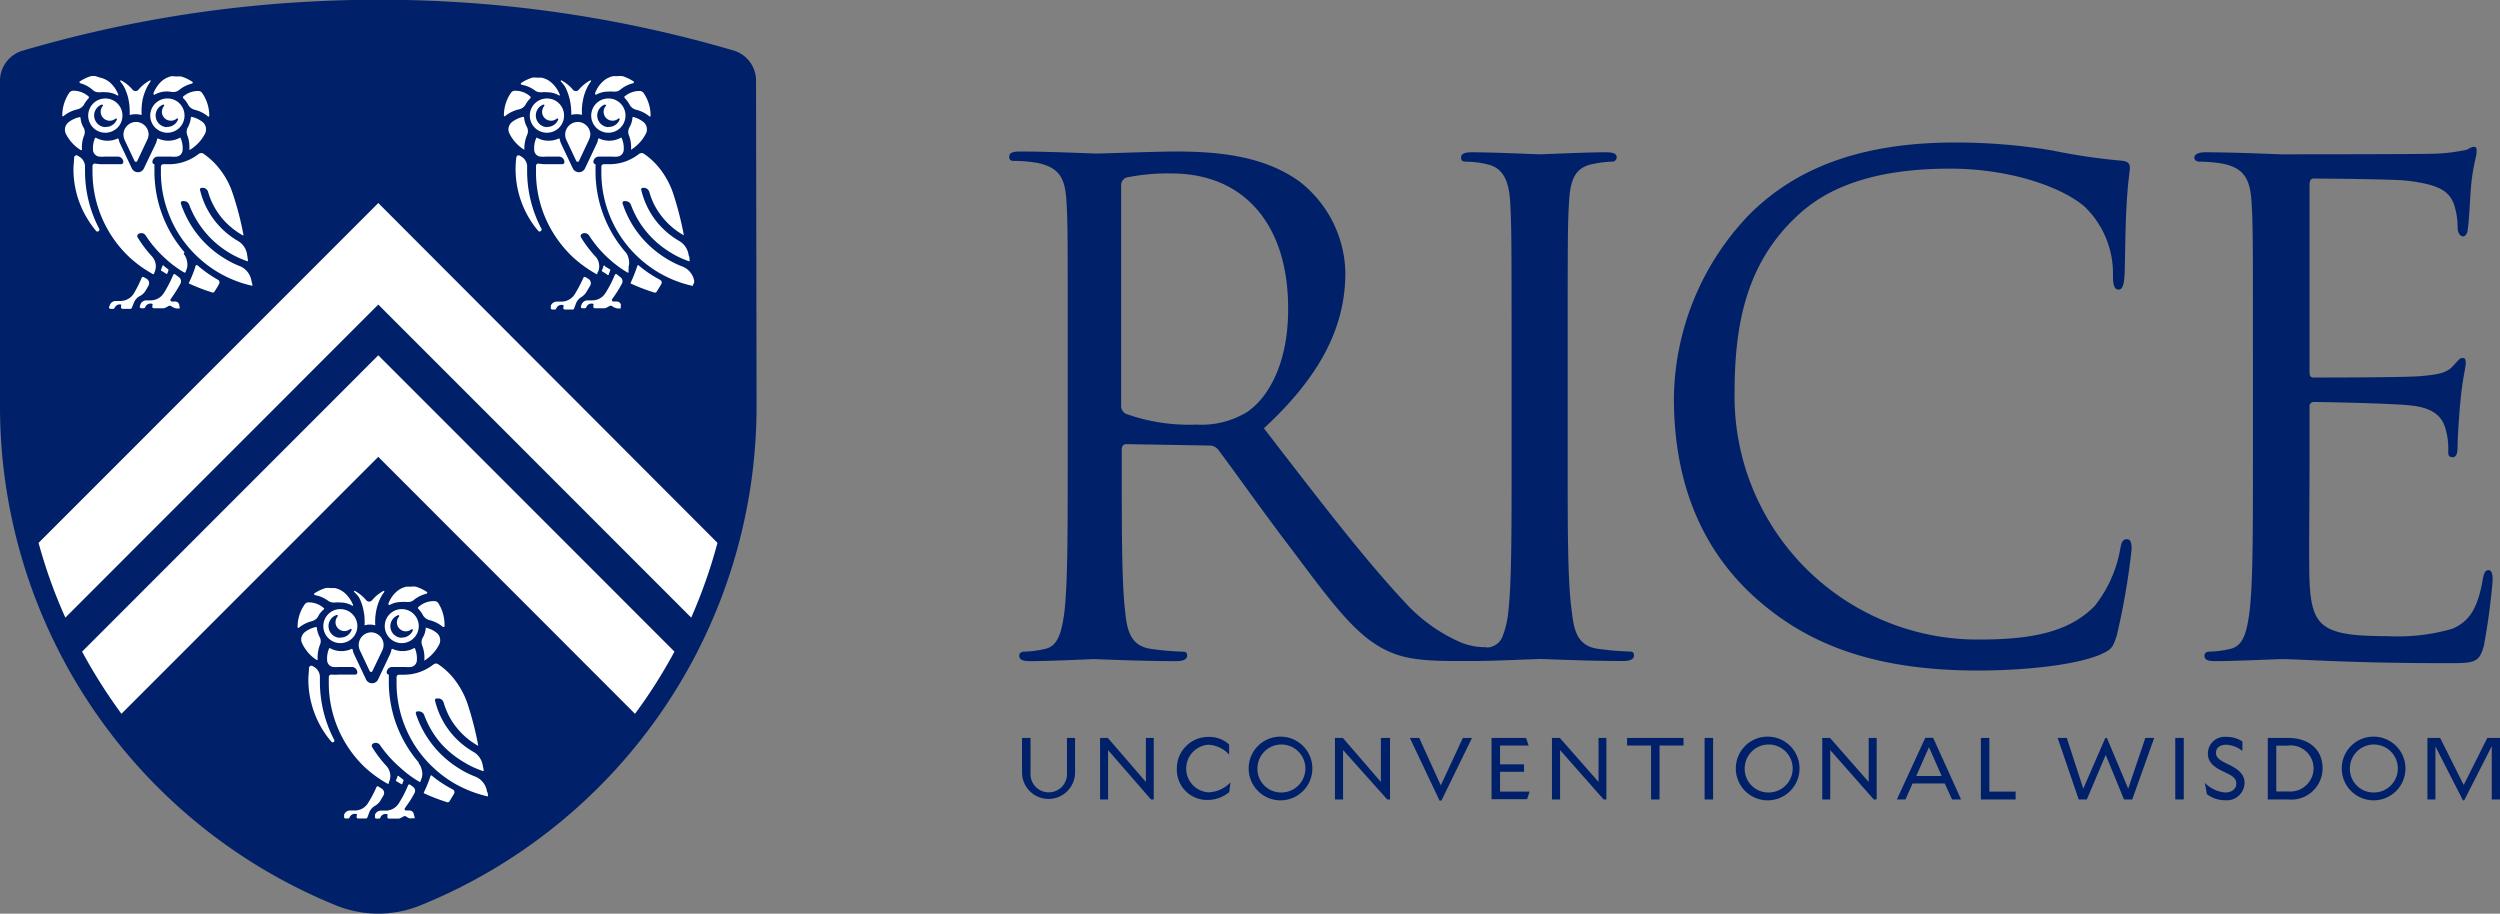 <svg id="Layer_1" data-name="Layer 1" xmlns="http://www.w3.org/2000/svg" viewBox="0 0 197.01 72"><rect x="0" y="0" width="197.01" height="72" fill="#808080" stroke="none"/><defs><style>.cls-1{fill:#002169;}.cls-2{fill:#fff;}</style></defs><title>Rice_Logo_280_Blue w UW tagline</title><path class="cls-1" d="M151.79,58.11c-5.15-4.62-6.42-10.67-6.42-15.71a21.19,21.19,0,0,1,5.94-14.49c3.19-3.19,8-5.68,16.19-5.68a46.31,46.31,0,0,1,7.7.63,47,47,0,0,0,5.41.8c.59.05.69.26.69.58s-.16,1.06-.26,3c-.11,1.75-.11,4.67-.16,5.46s-.16,1.12-.48,1.12-.43-.37-.43-1.12a7.31,7.31,0,0,0-2.23-5.41c-1.85-1.59-5.94-3-10.61-3-7.06,0-10.35,2.07-12.21,3.88-3.87,3.71-4.77,8.44-4.77,13.85A19.17,19.17,0,0,0,169.31,61.4c4,0,7.11-.48,9.23-2.66a10,10,0,0,0,2-4.46c.1-.58.21-.79.53-.79s.37.37.37.79a55.26,55.26,0,0,1-1.17,6.8c-.32,1-.42,1.11-1.38,1.54-2.12.85-6.16,1.22-9.55,1.22C161.34,63.84,156,61.88,151.79,58.11Z" transform="translate(-13.46 -11)"/><path class="cls-1" d="M191,38.36c0-8.28,0-9.76-.11-11.46s-.53-2.66-2.28-3a10.48,10.48,0,0,0-1.8-.16c-.22,0-.43-.1-.43-.32s.27-.42.85-.42c2.39,0,5.73.16,6,.16s10.93,0,12.15-.05a14.26,14.26,0,0,0,2.28-.27c.27,0,.48-.27.75-.27s.21.22.21.48-.27,1-.42,2.5c-.06.53-.16,2.86-.27,3.5,0,.27-.16.58-.37.58s-.43-.26-.43-.69a5.81,5.81,0,0,0-.31-1.91c-.38-.85-.91-1.48-3.77-1.8-.91-.11-6.69-.16-7.27-.16-.22,0-.32.16-.32.53V40.22c0,.37.05.53.32.53.69,0,7.21,0,8.43-.11s2-.21,2.5-.74.58-.69.8-.69.26.11.26.43-.26,1.22-.42,3c-.11,1.06-.22,3-.22,3.39s0,1-.37,1-.37-.21-.37-.47a5.5,5.5,0,0,0-.21-1.76c-.21-.74-.69-1.64-2.76-1.85-1.43-.16-6.69-.27-7.59-.27a.33.33,0,0,0-.37.37V47.7c0,1.81-.06,8,0,9.08.16,3.66,1,4.35,6.15,4.35a15.35,15.35,0,0,0,5.1-.58c1.38-.59,2-1.65,2.39-3.82.1-.59.21-.8.48-.8s.31.43.31.8a51,51,0,0,1-.69,5.15c-.37,1.38-.79,1.38-2.86,1.38-8,0-11.57-.32-13.11-.32-.27,0-3.61.16-5.2.16-.59,0-.85-.11-.85-.43,0-.16.1-.32.42-.32a7.79,7.79,0,0,0,1.59-.21c1.07-.21,1.33-1.38,1.54-2.92C191,57,191,52.8,191,47.7Z" transform="translate(-13.46 -11)"/><path class="cls-1" d="M130.6,62a5.16,5.16,0,0,1-1.94-.34,12.9,12.9,0,0,1-4.6-3.32c-3.08-3.29-6.69-8-11-13.59,4.78-4.4,6.42-8.33,6.42-12.26a9.3,9.3,0,0,0-3.66-7.22c-2.81-2-6.37-2.33-9.71-2.33-1.65,0-5.68.16-6.27.16-.26,0-3.61-.16-6-.16-.59,0-.85.11-.85.42s.21.32.42.32a10.6,10.6,0,0,1,1.81.16c1.75.37,2.17,1.22,2.28,3s.1,3.18.1,11.46V47.7c0,5.1,0,9.29-.26,11.52-.21,1.54-.48,2.71-1.54,2.92a8,8,0,0,1-1.59.21c-.32,0-.43.16-.43.32,0,.32.27.43.85.43,1.59,0,4.94-.16,5-.16.27,0,3.61.16,6.53.16.58,0,.85-.16.85-.43s-.11-.32-.43-.32a22,22,0,0,1-2.38-.21c-1.6-.21-1.92-1.38-2.07-2.92-.27-2.23-.27-6.42-.27-11.52V46.43c0-.27.11-.43.37-.43l6.53.11a.86.86,0,0,1,.69.32c1.06,1.38,3.56,4.94,5.79,7.85,3,4,4.88,6.59,7.16,7.81,1.38.74,2.71,1,5.68,1h1.56c1.59,0,4.93-.16,5.2-.16s3.61.16,6.53.16c.58,0,.85-.16.85-.43s-.11-.32-.43-.32a22.39,22.39,0,0,1-2.39-.21c-1.59-.21-1.91-1.38-2.07-2.92C137,57,137,52.8,137,47.7V38.36c0-8.28,0-9.76.11-11.46.1-1.86.53-2.76,2-3a8.24,8.24,0,0,1,1.4-.16.34.34,0,0,0,.35-.35c0-.29-.28-.39-.85-.39-1.59,0-4.93.16-5.2.16s-3.61-.16-5.36-.16c-.58,0-.85.11-.85.42s.21.32.42.32a7.42,7.42,0,0,1,1.65.21c1.17.27,1.7,1.17,1.8,3s.11,3.18.11,11.46V47.7c0,5.1,0,9.29-.26,11.52a7.15,7.15,0,0,1-.5,2.05,1.38,1.38,0,0,1-1.21.76ZM111.75,43.46a6.9,6.9,0,0,1-4,1,14.8,14.8,0,0,1-5.57-.85.7.7,0,0,1-.37-.64V25.62a.63.63,0,0,1,.42-.63,16.07,16.07,0,0,1,3.56-.32c5.68,0,9.18,4,9.18,10.61C115,39.32,113.6,42.18,111.75,43.46Z" transform="translate(-13.46 -11)"/><path class="cls-1" d="M73.08,43A42.45,42.45,0,0,1,46.56,82.36a8.83,8.83,0,0,1-6.59,0A42.44,42.44,0,0,1,13.46,43V17.41A2.48,2.48,0,0,1,15.22,15a98.68,98.68,0,0,1,22.61-3.87c1.8-.1,3.61-.15,5.44-.15a99,99,0,0,1,28,4,2.48,2.48,0,0,1,1.77,2.39Z" transform="translate(-13.46 -11)"/><path class="cls-2" d="M42.7,60.83a1,1,0,0,0-.88,1.42h0l.77,1.63a.12.12,0,0,0,.22,0l.78-1.63a1.13,1.13,0,0,0,.1-.44A1,1,0,0,0,42.7,60.83Z" transform="translate(-13.46 -11)"/><path class="cls-2" d="M38.67,64.39a.93.93,0,0,0-.47-.84l-.1-.06a.19.19,0,0,0-.29.14c0,.3-.05.6-.05.9a7.55,7.55,0,0,0,1.14,4,6.67,6.67,0,0,0,.67.91.13.13,0,0,0,.22-.15,9.84,9.84,0,0,1-1.12-4.55Z" transform="translate(-13.46 -11)"/><polygon class="cls-2" points="27.91 64.56 27.92 64.56 27.91 64.56 27.91 64.56"/><path class="cls-2" d="M43.39,74.17l.29-.49a.4.4,0,0,0-.15-.54L43.31,73a.12.12,0,0,0-.17,0,9.9,9.9,0,0,1-.68,1.29,1.22,1.22,0,0,1-1.06.58h-.35a.51.51,0,0,0-.47.32l0,.15a.12.12,0,0,0,.1.16h.21a.14.14,0,0,0,.12-.09h0a.44.44,0,0,1,.56-.25.07.07,0,0,1,0,.1l0,.07a.12.12,0,0,0,.11.17h.62a.12.12,0,0,0,.11-.08h0l.07-.18.08-.22a1,1,0,0,1,.44-.51A1.38,1.38,0,0,0,43.39,74.17Z" transform="translate(-13.46 -11)"/><polygon class="cls-2" points="30.35 64.56 30.35 64.56 30.35 64.56 30.35 64.56"/><path class="cls-2" d="M45.81,72.86a.12.12,0,0,0-.18,0,8.9,8.9,0,0,1-.74,1.44,1.21,1.21,0,0,1-1.06.58h-.35a.51.51,0,0,0-.47.32h0l0,.15a.12.12,0,0,0,.11.16h.2a.13.13,0,0,0,.12-.09h0a.43.43,0,0,1,.55-.25.09.09,0,0,1,0,.1l0,.07a.13.13,0,0,0,.11.17h.73l.08,0h0l.19-.08.12-.07a.24.24,0,0,1,.28,0,.53.53,0,0,0,.22.12h0a.64.64,0,0,0,.24,0h.18l0,0a.07.07,0,0,0,0-.05l-.08-.31a.35.35,0,0,0-.33-.25h-.26a.11.11,0,0,1-.1-.18l.15-.22a7.21,7.21,0,0,0,.46-.71l.16-.29A.38.38,0,0,0,46,73Z" transform="translate(-13.46 -11)"/><path class="cls-2" d="M46.4,58.89a.09.09,0,0,0,0,.06,2.12,2.12,0,0,1,.38.51.82.82,0,0,0,.53.41,2.66,2.66,0,0,1,1.06.54h.05a.07.07,0,0,0,.07-.07v0A3.18,3.18,0,0,0,48,58.53a.4.4,0,0,0-.28-.16H47.6a1.78,1.78,0,0,0-1.17.47A.05.05,0,0,0,46.4,58.89Z" transform="translate(-13.46 -11)"/><path class="cls-2" d="M47.08,60.43a.08.08,0,0,0-.07.07,1.74,1.74,0,0,1-.24.76.7.7,0,0,0-.05.58A2.63,2.63,0,0,1,46.9,63a.08.08,0,0,0,0,.06l0,0h0a3.25,3.25,0,0,0,1.17-1.27.72.72,0,0,0,.06-.5.7.7,0,0,0-.26-.42,2.05,2.05,0,0,0-.88-.41Z" transform="translate(-13.46 -11)"/><path class="cls-2" d="M44.14,58.69h0a1.84,1.84,0,0,1,.94-.25,1.75,1.75,0,0,1,.4,0h.15a.68.68,0,0,0,.43-.15,2.48,2.48,0,0,1,1-.5.09.09,0,0,0,.06-.06.08.08,0,0,0,0-.07,3.39,3.39,0,0,0-.9-.43,1.5,1.5,0,0,0-.37,0l-.35,0a1.71,1.71,0,0,0-.84.44,2.35,2.35,0,0,0-.59.89,0,0,0,0,0,0,.06S44.12,58.69,44.14,58.69Z" transform="translate(-13.46 -11)"/><path class="cls-2" d="M41.75,58.07a3.91,3.91,0,0,1,.35,1,4.44,4.44,0,0,1,.09,1.16s0,0,0,.05a.05.05,0,0,0,0,0h0a1.5,1.5,0,0,1,.84,0h0a.05.05,0,0,0,0,0s0,0,0-.05a4.44,4.44,0,0,1,.09-1.16,3.91,3.91,0,0,1,.35-1,3,3,0,0,1,.27-.42.12.12,0,0,0,0-.08.1.1,0,0,0-.07,0h0a3.13,3.13,0,0,0-.89.73.3.3,0,0,1-.46,0,3.13,3.13,0,0,0-.89-.73h0a.07.07,0,0,0-.06,0,.07.07,0,0,0,0,.08A3,3,0,0,1,41.75,58.07Z" transform="translate(-13.46 -11)"/><path class="cls-2" d="M39.3,58.33a.68.68,0,0,0,.43.15h.15a1.81,1.81,0,0,1,.4,0,1.84,1.84,0,0,1,.94.25h0a.08.08,0,0,0,.06,0,.06.06,0,0,0,0-.06,2.49,2.49,0,0,0-.6-.89,1.71,1.71,0,0,0-.84-.44l-.35,0a1.5,1.5,0,0,0-.37,0,3.39,3.39,0,0,0-.9.43.08.08,0,0,0,0,.07.09.09,0,0,0,.06.06A2.48,2.48,0,0,1,39.3,58.33Z" transform="translate(-13.46 -11)"/><path class="cls-2" d="M38.59,59.46A2.12,2.12,0,0,1,39,59a.09.09,0,0,0,0-.06.05.05,0,0,0,0,0,1.78,1.78,0,0,0-1.17-.47h-.09a.37.37,0,0,0-.27.16,3.11,3.11,0,0,0-.56,1.79v0a.07.07,0,0,0,.07.07h0a2.66,2.66,0,0,1,1.06-.54A.82.82,0,0,0,38.59,59.46Z" transform="translate(-13.46 -11)"/><path class="cls-2" d="M38.43,63l.06,0a.06.06,0,0,0,0-.06,2.8,2.8,0,0,1,.18-1.12.7.7,0,0,0,0-.58,2,2,0,0,1-.24-.76.07.07,0,0,0-.07-.07h0a2.2,2.2,0,0,0-.9.42.82.82,0,0,0-.25.42.69.69,0,0,0,.07.47A3.12,3.12,0,0,0,38.4,63Z" transform="translate(-13.46 -11)"/><path class="cls-2" d="M46.47,71.1h0a9.73,9.73,0,0,1-2.37-6.38c0-.19,0-.38,0-.56a.09.09,0,0,0,0,0h0a.18.18,0,0,1-.17-.17.44.44,0,0,1,.44-.43h1a2.49,2.49,0,0,0,.47,0,.55.55,0,0,0,.47-.5,2.1,2.1,0,0,0-.14-.94s0-.05-.07-.05h0a1.88,1.88,0,0,1-1.72.06h0a.07.07,0,0,0-.07.06,1.44,1.44,0,0,1-.13.4l-.9,1.9a.53.53,0,0,1-1,0l-.9-1.9a1.44,1.44,0,0,1-.13-.4.07.07,0,0,0-.07-.06h0a1.91,1.91,0,0,1-.81.18,1.86,1.86,0,0,1-.92-.24h0a.06.06,0,0,0-.06.05,2,2,0,0,0-.15.94.55.55,0,0,0,.47.5,2.56,2.56,0,0,0,.47,0h1a.44.44,0,0,1,.44.43.17.17,0,0,1-.16.17h-1.3a3.81,3.81,0,0,1-.59,0h0a.2.2,0,0,0-.2.18c0,.16,0,.32,0,.49a9.17,9.17,0,0,0,2.89,6.68A9.5,9.5,0,0,0,44,72.76h0s0,0,.07,0,0-.12.07-.19a1.13,1.13,0,0,0,.06-.63,1.22,1.22,0,0,0-.28-.57,9.48,9.48,0,0,1-1.15-1.52.17.17,0,0,1,0-.14.18.18,0,0,1,.08-.11.43.43,0,0,1,.22-.06.39.39,0,0,1,.35.2A9.35,9.35,0,0,0,45,71.49a8.27,8.27,0,0,0,.79.65c.23.17.47.32.72.47h0a.07.07,0,0,0,.07,0l.12-.33a1.12,1.12,0,0,0,0-.6,1.27,1.27,0,0,0-.26-.55Z" transform="translate(-13.46 -11)"/><path class="cls-2" d="M47.47,72.11a0,0,0,0,0,0,0,.08.08,0,0,0-.07,0,10.42,10.42,0,0,1-.54,1.34v.06l0,0a15.43,15.43,0,0,0,1.88.72h0a.17.17,0,0,0,.13-.07l.27-.44.11-.19a.24.24,0,0,0-.09-.31A9.32,9.32,0,0,1,47.47,72.11Z" transform="translate(-13.46 -11)"/><path class="cls-2" d="M50.94,72.21a7.18,7.18,0,0,1-1.3-.65,8,8,0,0,1-3.4-4.29.15.15,0,0,1,0-.13.14.14,0,0,1,.09-.08.34.34,0,0,1,.14,0,.45.45,0,0,1,.42.29,7.23,7.23,0,0,0,1.33,2.25A7.53,7.53,0,0,0,50,71.05a7.17,7.17,0,0,0,1.51.71h0a.07.07,0,0,0,.06,0,.11.11,0,0,0,0-.06c0-.13-.05-.26-.07-.4h0a1.5,1.5,0,0,0-.75-1.06,6.34,6.34,0,0,1-3-4,.16.16,0,0,1,0-.13.18.18,0,0,1,.1-.07H48a.44.44,0,0,1,.42.32,6,6,0,0,0,.47,1.15,5.36,5.36,0,0,0,.7,1,5.54,5.54,0,0,0,1.55,1.26h0l0,0a.07.07,0,0,0,0-.06,25.33,25.33,0,0,0-.85-3.29,6.65,6.65,0,0,0-.92-1.75,5.53,5.53,0,0,0-1.37-1.32.28.28,0,0,0-.18-.06.37.37,0,0,0-.2.07,3.87,3.87,0,0,1-1.09.6,3.76,3.76,0,0,1-1.24.21H44.9a.19.19,0,0,0-.19.18c0,.14,0,.29,0,.44a9.14,9.14,0,0,0,2.22,6,9.36,9.36,0,0,0,2.23,1.88,9.48,9.48,0,0,0,2.69,1.08h0a.07.07,0,0,0,.06,0,.06.06,0,0,0,0-.06c0-.1,0-.2-.07-.3A1.5,1.5,0,0,0,50.94,72.21Z" transform="translate(-13.46 -11)"/><path class="cls-2" d="M45.16,72.78l.09-.24a.08.08,0,0,0,0-.09l-.36-.28a.06.06,0,0,0-.11,0c0,.09-.06.19-.1.28a.08.08,0,0,0,0,.1l.38.23A.07.07,0,0,0,45.16,72.78Z" transform="translate(-13.46 -11)"/><path class="cls-2" d="M45.12,59a1.34,1.34,0,1,0,1.34,1.34A1.34,1.34,0,0,0,45.12,59Zm0,2.26a.92.92,0,0,1-.9-.9.93.93,0,0,1,.61-.88.07.07,0,0,1,.08.11.7.7,0,0,0,.5,1.16.73.73,0,0,0,.48-.16c.06,0,.14,0,.11.07A.91.91,0,0,1,45.1,61.24Z" transform="translate(-13.46 -11)"/><path class="cls-2" d="M40.28,59a1.34,1.34,0,1,0,1.34,1.34A1.34,1.34,0,0,0,40.28,59Zm0,2.26A.92.92,0,0,1,40,59.46c.06,0,.12.06.07.11a.75.75,0,0,0-.17.49.7.7,0,0,0,.67.67.74.74,0,0,0,.49-.16.07.07,0,0,1,.11.07A.91.91,0,0,1,40.26,61.24Z" transform="translate(-13.46 -11)"/><path class="cls-2" d="M24.19,20.61a1,1,0,0,0-1,1,1.09,1.09,0,0,0,.1.44h0l.77,1.63a.12.12,0,0,0,.22,0L25.07,22a1,1,0,0,0,.1-.44A1,1,0,0,0,24.19,20.61Z" transform="translate(-13.46 -11)"/><path class="cls-2" d="M20.16,24.17a.92.92,0,0,0-.48-.84l-.09-.06a.19.19,0,0,0-.29.14c0,.3-.05.6-.05.9a7.46,7.46,0,0,0,1.14,4,7.55,7.55,0,0,0,.66.91.14.14,0,0,0,.17,0,.14.14,0,0,0,.06-.19,9.72,9.72,0,0,1-1.12-4.55Z" transform="translate(-13.46 -11)"/><polygon class="cls-2" points="9.4 24.34 9.41 24.34 9.4 24.34 9.4 24.34"/><path class="cls-2" d="M24.87,34c.11-.16.2-.33.29-.49a.4.4,0,0,0-.14-.54l-.23-.13a.12.12,0,0,0-.17.06A9.89,9.89,0,0,1,24,34.14a1.26,1.26,0,0,1-1.06.58h-.36a.49.49,0,0,0-.46.31l-.06.15a.12.12,0,0,0,.11.16h.21a.14.14,0,0,0,.12-.09h0A.44.44,0,0,1,23,35a.08.08,0,0,1,0,.1l0,.07a.13.13,0,0,0,.12.17h.62a.12.12,0,0,0,.11-.08h0l.07-.18.09-.22a1,1,0,0,1,.43-.51A1.1,1.1,0,0,0,24.87,34Z" transform="translate(-13.46 -11)"/><polygon class="cls-2" points="11.83 24.34 11.84 24.34 11.83 24.34 11.83 24.34"/><path class="cls-2" d="M27.29,32.64a.11.11,0,0,0-.17,0,9.79,9.79,0,0,1-.74,1.44,1.23,1.23,0,0,1-1.06.59H25a.5.5,0,0,0-.47.31h0l-.05.15a.12.12,0,0,0,.1.16h.21a.14.14,0,0,0,.12-.09h0a.44.44,0,0,1,.56-.25.07.07,0,0,1,0,.1l0,.07a.12.12,0,0,0,.11.17h.73l.08,0h0l.19-.08.12-.07a.24.24,0,0,1,.28,0,.53.53,0,0,0,.22.12h0a.7.7,0,0,0,.25.05h.18a.05.05,0,0,0,0,0s0,0,0,0L27.58,35a.33.33,0,0,0-.32-.24H27a.12.12,0,0,1-.09-.19l.15-.21c.16-.23.31-.47.46-.72l.16-.29a.4.4,0,0,0-.14-.52Z" transform="translate(-13.46 -11)"/><path class="cls-2" d="M27.89,18.67a.14.14,0,0,0,0,.06,1.92,1.92,0,0,1,.39.51.8.8,0,0,0,.53.41,2.66,2.66,0,0,1,1.06.54h0a.07.07,0,0,0,.08-.07v0a3.11,3.11,0,0,0-.56-1.79.37.37,0,0,0-.27-.16h-.09a1.78,1.78,0,0,0-1.17.47A.05.05,0,0,0,27.89,18.67Z" transform="translate(-13.46 -11)"/><path class="cls-2" d="M28.57,20.21a.07.07,0,0,0-.07.07,2,2,0,0,1-.24.76.72.72,0,0,0-.05.59,2.55,2.55,0,0,1,.17,1.11.08.08,0,0,0,0,.06l.06,0h0a3.27,3.27,0,0,0,1.18-1.27.78.78,0,0,0,.06-.5.75.75,0,0,0-.26-.42,2.22,2.22,0,0,0-.89-.41Z" transform="translate(-13.46 -11)"/><path class="cls-2" d="M25.63,18.47h0A1.93,1.93,0,0,1,27,18.25l.14,0a.72.72,0,0,0,.44-.16,2.48,2.48,0,0,1,1-.5.09.09,0,0,0,.06-.06.07.07,0,0,0,0-.07,3.25,3.25,0,0,0-.9-.43,1.37,1.37,0,0,0-.36,0L27,17a1.79,1.79,0,0,0-.85.44,2.61,2.61,0,0,0-.59.89.08.08,0,0,0,0,.07A.07.07,0,0,0,25.63,18.47Z" transform="translate(-13.46 -11)"/><path class="cls-2" d="M23.24,17.85a3.91,3.91,0,0,1,.35,1A4.92,4.92,0,0,1,23.68,20a0,0,0,0,0,0,.05.05.05,0,0,0,.05,0h0a1.79,1.79,0,0,1,.84,0h0a.05.05,0,0,0,.05,0,.08.08,0,0,0,0-.05,4.92,4.92,0,0,1,.08-1.16,4.33,4.33,0,0,1,.36-1,4.28,4.28,0,0,1,.26-.42.06.06,0,0,0,0-.08.08.08,0,0,0-.06,0h0a3.13,3.13,0,0,0-.89.73.3.3,0,0,1-.46,0,3,3,0,0,0-.9-.73h0a.1.1,0,0,0-.07,0,.12.12,0,0,0,0,.08A3,3,0,0,1,23.24,17.85Z" transform="translate(-13.46 -11)"/><path class="cls-2" d="M20.79,18.11a.67.67,0,0,0,.43.16l.15,0a1.75,1.75,0,0,1,.4,0,1.84,1.84,0,0,1,.94.25h0a.09.09,0,0,0,.07,0s0,0,0-.07a2.47,2.47,0,0,0-.59-.89,1.71,1.71,0,0,0-.84-.44L21,17a1.5,1.5,0,0,0-.37,0,3.39,3.39,0,0,0-.9.43.06.06,0,0,0,0,.07.09.09,0,0,0,.06.06A2.48,2.48,0,0,1,20.79,18.11Z" transform="translate(-13.46 -11)"/><path class="cls-2" d="M20.08,19.24a2.12,2.12,0,0,1,.38-.51.09.09,0,0,0,0-.06s0,0,0-.05a1.8,1.8,0,0,0-1.17-.47H19.2a.4.4,0,0,0-.28.16,3.18,3.18,0,0,0-.55,1.79v0a.06.06,0,0,0,.07.07h0a2.66,2.66,0,0,1,1.06-.54A.85.85,0,0,0,20.08,19.24Z" transform="translate(-13.46 -11)"/><path class="cls-2" d="M19.92,22.82l0,0a.08.08,0,0,0,0-.06,2.43,2.43,0,0,1,.18-1.11.72.72,0,0,0-.05-.59,1.74,1.74,0,0,1-.24-.76.08.08,0,0,0-.07-.07h0a2.14,2.14,0,0,0-.9.42.76.76,0,0,0-.25.42.8.8,0,0,0,.06.48,3.23,3.23,0,0,0,1.18,1.28Z" transform="translate(-13.46 -11)"/><path class="cls-2" d="M28,30.88h0a9.73,9.73,0,0,1-2.37-6.38c0-.19,0-.38,0-.56a.05.05,0,0,0,0,0s0,0,0,0a.17.17,0,0,1-.16-.17.44.44,0,0,1,.44-.43h1a2.56,2.56,0,0,0,.47,0,.54.54,0,0,0,.47-.5,2,2,0,0,0-.15-.94.07.07,0,0,0-.06-.05h0a1.86,1.86,0,0,1-.92.24,1.91,1.91,0,0,1-.81-.18h0a.07.07,0,0,0-.07.06,1.44,1.44,0,0,1-.13.4l-.91,1.9a.5.5,0,0,1-.47.3.52.52,0,0,1-.48-.3l-.9-1.9a1.47,1.47,0,0,1-.14-.4.07.07,0,0,0-.07-.06h0a1.84,1.84,0,0,1-.8.18,1.87,1.87,0,0,1-.93-.24h0a.08.08,0,0,0-.07.05,2,2,0,0,0-.15.94.56.56,0,0,0,.48.5,2.42,2.42,0,0,0,.47,0h1a.44.44,0,0,1,.44.43.18.18,0,0,1-.17.17H21.54a4,4,0,0,1-.6-.05h0a.19.19,0,0,0-.19.18c0,.16,0,.32,0,.49a9.24,9.24,0,0,0,2.89,6.69,9.28,9.28,0,0,0,1.87,1.35h0a.08.08,0,0,0,.07,0,1.67,1.67,0,0,0,.08-.2,1.13,1.13,0,0,0,.06-.63,1.15,1.15,0,0,0-.28-.56,9.56,9.56,0,0,1-1.15-1.53.17.17,0,0,1,0-.14.31.31,0,0,1,.09-.11.39.39,0,0,1,.21-.06.41.41,0,0,1,.36.2,9,9,0,0,0,1.53,1.79,7.19,7.19,0,0,0,.79.65,5.94,5.94,0,0,0,.72.47h0s.06,0,.07,0,.09-.22.13-.33a1.22,1.22,0,0,0,0-.6,1.27,1.27,0,0,0-.26-.55Z" transform="translate(-13.46 -11)"/><path class="cls-2" d="M29,31.89a.06.06,0,0,0-.05,0,.09.09,0,0,0-.07.05,9.11,9.11,0,0,1-.53,1.34.06.06,0,0,0,0,.06s0,0,0,0a14.83,14.83,0,0,0,1.88.72h0a.14.14,0,0,0,.12-.07c.1-.14.19-.29.28-.44l.1-.19a.23.23,0,0,0-.09-.31A9.59,9.59,0,0,1,29,31.89Z" transform="translate(-13.46 -11)"/><path class="cls-2" d="M32.43,32a7.18,7.18,0,0,1-1.3-.65,8,8,0,0,1-3.41-4.29.2.2,0,0,1,0-.13.16.16,0,0,1,.1-.08.32.32,0,0,1,.14,0,.43.43,0,0,1,.41.29,7.46,7.46,0,0,0,1.34,2.25,7.33,7.33,0,0,0,1.72,1.47,7.21,7.21,0,0,0,1.51.72h0a.09.09,0,0,0,.06,0,.06.06,0,0,0,0-.06l-.06-.4h0A1.48,1.48,0,0,0,32.23,30a6.34,6.34,0,0,1-3-4,.2.2,0,0,1,0-.13.21.21,0,0,1,.11-.07h.09a.44.44,0,0,1,.43.33,5.6,5.6,0,0,0,.47,1.14,5.82,5.82,0,0,0,.69,1,6,6,0,0,0,1.56,1.27h0a.06.06,0,0,0,.06,0,.07.07,0,0,0,0-.06,24.16,24.16,0,0,0-.86-3.29,6.11,6.11,0,0,0-.92-1.75,5.67,5.67,0,0,0-1.36-1.32.28.28,0,0,0-.18-.06.37.37,0,0,0-.2.07,3.79,3.79,0,0,1-1.1.6,3.65,3.65,0,0,1-1.23.21h-.45a.2.2,0,0,0-.2.18c0,.15,0,.29,0,.44a9,9,0,0,0,.6,3.25,8.89,8.89,0,0,0,1.63,2.74,9.36,9.36,0,0,0,2.23,1.88,9.09,9.09,0,0,0,2.69,1.08h0l.06,0s0,0,0-.06-.05-.2-.07-.3A1.53,1.53,0,0,0,32.43,32Z" transform="translate(-13.46 -11)"/><path class="cls-2" d="M26.64,32.56l.09-.23s0-.07,0-.1a3.44,3.44,0,0,1-.36-.28.06.06,0,0,0-.11,0l-.1.28a.09.09,0,0,0,0,.1l.38.23A.06.06,0,0,0,26.64,32.56Z" transform="translate(-13.46 -11)"/><path class="cls-2" d="M26.61,18.76A1.35,1.35,0,1,0,28,20.1,1.34,1.34,0,0,0,26.61,18.76Zm0,2.26a.92.92,0,0,1-.29-1.78.07.07,0,0,1,.07.11.75.75,0,0,0-.17.49.7.7,0,0,0,.67.67.69.69,0,0,0,.49-.16c.05-.05.14,0,.11.07A.91.91,0,0,1,26.59,21Z" transform="translate(-13.46 -11)"/><path class="cls-2" d="M21.77,18.76a1.35,1.35,0,1,0,1.34,1.34A1.35,1.35,0,0,0,21.77,18.76Zm0,2.26a.92.92,0,0,1-.89-.9.91.91,0,0,1,.6-.88c.07,0,.13.06.08.11a.71.71,0,0,0,1,1,.07.07,0,0,1,.11.07A.92.92,0,0,1,21.74,21Z" transform="translate(-13.46 -11)"/><path class="cls-2" d="M59,20.61a1,1,0,0,0-1,1,1,1,0,0,0,.1.44h0l.77,1.63a.12.12,0,0,0,.22,0L59.88,22a1.09,1.09,0,0,0,.1-.44A1,1,0,0,0,59,20.61Z" transform="translate(-13.46 -11)"/><path class="cls-2" d="M55,24.17a.91.91,0,0,0-.47-.84l-.1-.06a.18.18,0,0,0-.28.14,6.8,6.8,0,0,0-.06.9,7.55,7.55,0,0,0,1.14,4,6.67,6.67,0,0,0,.67.91.13.13,0,0,0,.16,0,.15.15,0,0,0,.07-.19A9.73,9.73,0,0,1,55,24.5Z" transform="translate(-13.46 -11)"/><polygon class="cls-2" points="44.2 24.34 44.21 24.34 44.2 24.34 44.2 24.34"/><path class="cls-2" d="M59.68,34l.29-.49a.4.4,0,0,0-.15-.54l-.22-.13a.11.11,0,0,0-.17.06,11.37,11.37,0,0,1-.68,1.29,1.25,1.25,0,0,1-1.06.58h-.35a.5.5,0,0,0-.47.31l0,.15a.12.12,0,0,0,.1.16h.21a.14.14,0,0,0,.12-.09h0a.44.44,0,0,1,.56-.25.08.08,0,0,1,0,.1l0,.07a.12.12,0,0,0,.11.17h.62a.11.11,0,0,0,.11-.08h0l.07-.18.08-.22a1,1,0,0,1,.44-.51A1.27,1.27,0,0,0,59.68,34Z" transform="translate(-13.46 -11)"/><polygon class="cls-2" points="46.64 24.34 46.64 24.34 46.64 24.34 46.64 24.34"/><path class="cls-2" d="M62.1,32.64a.12.12,0,0,0-.18,0,8.9,8.9,0,0,1-.74,1.44,1.22,1.22,0,0,1-1.06.59h-.35a.5.5,0,0,0-.47.31h0l-.06.15a.12.12,0,0,0,.11.16h.2a.13.13,0,0,0,.12-.09h0a.43.43,0,0,1,.55-.25.09.09,0,0,1,0,.1l0,.07a.13.13,0,0,0,.11.17h.74l.07,0h0l.19-.08.12-.07a.24.24,0,0,1,.28,0,.53.53,0,0,0,.22.12h0a.64.64,0,0,0,.24.05h.18l0,0a.06.06,0,0,0,0,0L62.39,35a.35.35,0,0,0-.33-.24H61.8a.12.12,0,0,1-.1-.19l.15-.21c.16-.23.32-.47.46-.72l.16-.29a.39.39,0,0,0-.14-.52Z" transform="translate(-13.46 -11)"/><path class="cls-2" d="M62.69,18.67a.09.09,0,0,0,0,.06,2.12,2.12,0,0,1,.38.51.82.82,0,0,0,.53.41,2.66,2.66,0,0,1,1.06.54h0a.07.07,0,0,0,.07-.07v0a3.18,3.18,0,0,0-.55-1.79.4.4,0,0,0-.28-.16h-.09a1.8,1.8,0,0,0-1.17.47A.05.05,0,0,0,62.69,18.67Z" transform="translate(-13.46 -11)"/><path class="cls-2" d="M63.37,20.21a.08.08,0,0,0-.07.07,1.74,1.74,0,0,1-.24.76.72.72,0,0,0-.05.59,2.57,2.57,0,0,1,.18,1.11.08.08,0,0,0,0,.06l0,0h0a3.25,3.25,0,0,0,1.17-1.27.72.72,0,0,0,.06-.5.7.7,0,0,0-.26-.42,2.17,2.17,0,0,0-.88-.41Z" transform="translate(-13.46 -11)"/><path class="cls-2" d="M60.43,18.47h0a1.84,1.84,0,0,1,.94-.25,1.75,1.75,0,0,1,.4,0l.15,0a.69.69,0,0,0,.43-.16,2.48,2.48,0,0,1,1-.5.09.09,0,0,0,.06-.06.08.08,0,0,0,0-.07,3.39,3.39,0,0,0-.9-.43,1.5,1.5,0,0,0-.37,0l-.35,0a1.71,1.71,0,0,0-.84.44,2.35,2.35,0,0,0-.59.89.06.06,0,0,0,0,.07A.09.09,0,0,0,60.43,18.47Z" transform="translate(-13.46 -11)"/><path class="cls-2" d="M58,17.85a4.33,4.33,0,0,1,.36,1A4.92,4.92,0,0,1,58.48,20s0,0,0,.05a.05.05,0,0,0,0,0h0a1.79,1.79,0,0,1,.84,0h0a.05.05,0,0,0,0,0s0,0,0-.05a4.44,4.44,0,0,1,.09-1.16,3.91,3.91,0,0,1,.35-1,3,3,0,0,1,.27-.42.12.12,0,0,0,0-.08.1.1,0,0,0-.07,0h0a3.13,3.13,0,0,0-.89.73.3.3,0,0,1-.46,0,3.13,3.13,0,0,0-.89-.73h0a.08.08,0,0,0-.06,0,.08.08,0,0,0,0,.08A3,3,0,0,1,58,17.85Z" transform="translate(-13.46 -11)"/><path class="cls-2" d="M55.59,18.11a.7.7,0,0,0,.44.16l.14,0a1.81,1.81,0,0,1,.4,0,1.84,1.84,0,0,1,.94.25h0a.07.07,0,0,0,.06,0,.08.08,0,0,0,0-.07,2.49,2.49,0,0,0-.6-.89,1.71,1.71,0,0,0-.84-.44l-.35,0a1.5,1.5,0,0,0-.37,0,3.39,3.39,0,0,0-.9.43.08.08,0,0,0,0,.07.09.09,0,0,0,.06.06A2.48,2.48,0,0,1,55.59,18.11Z" transform="translate(-13.46 -11)"/><path class="cls-2" d="M54.88,19.24a1.92,1.92,0,0,1,.39-.51.14.14,0,0,0,0-.06.05.05,0,0,0,0-.05,1.78,1.78,0,0,0-1.17-.47H54a.37.37,0,0,0-.27.16,3.11,3.11,0,0,0-.56,1.79v0a.07.07,0,0,0,.07.07h0a2.66,2.66,0,0,1,1.06-.54A.82.82,0,0,0,54.88,19.24Z" transform="translate(-13.46 -11)"/><path class="cls-2" d="M54.72,22.82l.06,0a.06.06,0,0,0,0-.06A2.72,2.72,0,0,1,55,21.63a.72.72,0,0,0,0-.59,2,2,0,0,1-.24-.76.07.07,0,0,0-.07-.07h0a2.2,2.2,0,0,0-.9.42.82.82,0,0,0-.25.42.73.73,0,0,0,.07.48,3.1,3.1,0,0,0,1.18,1.28Z" transform="translate(-13.46 -11)"/><path class="cls-2" d="M62.76,30.88h0a9.73,9.73,0,0,1-2.37-6.38c0-.19,0-.38,0-.56,0,0,0,0,0,0a0,0,0,0,0,0,0,.18.18,0,0,1-.17-.17.44.44,0,0,1,.44-.43h1a2.49,2.49,0,0,0,.47,0,.56.56,0,0,0,.48-.5,2,2,0,0,0-.15-.94s0-.05-.07-.05h0a1.88,1.88,0,0,1-1.72.06h0a.08.08,0,0,0-.08.06,1.17,1.17,0,0,1-.13.4l-.9,1.9a.52.52,0,0,1-.48.3.53.53,0,0,1-.48-.3l-.9-1.9a1.44,1.44,0,0,1-.13-.4.07.07,0,0,0-.07-.06h0a1.91,1.91,0,0,1-.81.18,1.86,1.86,0,0,1-.92-.24h0a.06.06,0,0,0-.06.05,2,2,0,0,0-.15.94.54.54,0,0,0,.47.5,2.56,2.56,0,0,0,.47,0h1a.44.44,0,0,1,.44.43.17.17,0,0,1-.16.17h-1.3a3.81,3.81,0,0,1-.59-.05h0a.18.18,0,0,0-.19.18c0,.16,0,.32,0,.49a9.11,9.11,0,0,0,1.42,4.9,9.41,9.41,0,0,0,1.47,1.79,9.88,9.88,0,0,0,1.87,1.35h0a.1.1,0,0,0,.07,0c0-.07,0-.13.07-.2a1.13,1.13,0,0,0,.06-.63,1.07,1.07,0,0,0-.28-.56,9.56,9.56,0,0,1-1.15-1.53.17.17,0,0,1,0-.14.21.21,0,0,1,.08-.11.43.43,0,0,1,.22-.06.42.42,0,0,1,.36.2,9,9,0,0,0,1.52,1.79,8.27,8.27,0,0,0,.79.65,6.84,6.84,0,0,0,.72.47h0a.07.07,0,0,0,.07,0L63,32a1.11,1.11,0,0,0,0-.6,1.17,1.17,0,0,0-.26-.55Z" transform="translate(-13.46 -11)"/><path class="cls-2" d="M63.76,31.89a0,0,0,0,0,0,0,.08.08,0,0,0-.07.05,12,12,0,0,1-.53,1.34.13.13,0,0,0,0,.06l0,0a15.43,15.43,0,0,0,1.88.72h0A.17.17,0,0,0,65.2,34l.27-.44.11-.19a.23.23,0,0,0-.09-.31A9.32,9.32,0,0,1,63.76,31.89Z" transform="translate(-13.46 -11)"/><path class="cls-2" d="M68.15,33.06A1.5,1.5,0,0,0,67.23,32a7.18,7.18,0,0,1-1.3-.65,8.13,8.13,0,0,1-1.87-1.59,7.94,7.94,0,0,1-1.53-2.7.15.15,0,0,1,0-.13.14.14,0,0,1,.09-.08.34.34,0,0,1,.14,0,.45.45,0,0,1,.42.29,7.23,7.23,0,0,0,1.33,2.25,7.38,7.38,0,0,0,1.73,1.47,6.9,6.9,0,0,0,1.5.72h0a.06.06,0,0,0,.06,0,.11.11,0,0,0,0-.06c0-.13,0-.26-.07-.4h0A1.52,1.52,0,0,0,67,30a6.43,6.43,0,0,1-1.66-1.37A6.35,6.35,0,0,1,64,26a.15.15,0,0,1,0-.13.18.18,0,0,1,.1-.07h.1a.46.46,0,0,1,.43.33,5.56,5.56,0,0,0,.46,1.14,5.87,5.87,0,0,0,.7,1,5.76,5.76,0,0,0,1.55,1.27h0a.05.05,0,0,0,0,0,.07.07,0,0,0,0-.06,25.76,25.76,0,0,0-.85-3.29,6.65,6.65,0,0,0-.92-1.75,5.67,5.67,0,0,0-1.36-1.32.33.33,0,0,0-.19-.06.37.37,0,0,0-.2.07,3.87,3.87,0,0,1-1.09.6,3.76,3.76,0,0,1-1.24.21h-.45a.19.19,0,0,0-.19.18c0,.15,0,.29,0,.44a9.14,9.14,0,0,0,2.22,6,9.36,9.36,0,0,0,2.23,1.88,9.15,9.15,0,0,0,2.7,1.08h0a.07.07,0,0,0,.06,0,.06.06,0,0,0,0-.06C68.2,33.26,68.17,33.16,68.15,33.06Z" transform="translate(-13.46 -11)"/><path class="cls-2" d="M61.45,32.56l.09-.23a.1.1,0,0,0,0-.1L61.15,32A.06.06,0,0,0,61,32c0,.09-.06.19-.1.28a.1.1,0,0,0,0,.1l.38.23A.07.07,0,0,0,61.45,32.56Z" transform="translate(-13.46 -11)"/><path class="cls-2" d="M61.41,18.76a1.35,1.35,0,1,0,1.34,1.34A1.34,1.34,0,0,0,61.41,18.76Zm0,2.26a.92.92,0,0,1-.29-1.78c.07,0,.13.06.08.11a.7.7,0,0,0,.5,1.16.68.68,0,0,0,.48-.16c.06-.05.14,0,.11.07A.9.9,0,0,1,61.39,21Z" transform="translate(-13.46 -11)"/><path class="cls-2" d="M56.57,18.76a1.35,1.35,0,1,0,1.34,1.34A1.34,1.34,0,0,0,56.57,18.76Zm0,2.26a.92.92,0,0,1-.29-1.78.07.07,0,0,1,.07.11.75.75,0,0,0-.17.49.7.7,0,0,0,.67.67.69.69,0,0,0,.49-.16c0-.05.14,0,.11.07A.91.91,0,0,1,56.55,21Z" transform="translate(-13.46 -11)"/><path class="cls-2" d="M43.27,39,19.93,62.35a41,41,0,0,0,2.28,3.74c.27.39.54.78.82,1.16L43.27,47,63.5,67.25c.28-.38.56-.77.83-1.16a41,41,0,0,0,2.28-3.74Z" transform="translate(-13.46 -11)"/><path class="cls-2" d="M43.27,27,16.5,53.78a39.73,39.73,0,0,0,2.11,5.89L43.27,35,67.93,59.67A40.9,40.9,0,0,0,70,53.78Z" transform="translate(-13.46 -11)"/><path class="cls-1" d="M94,69.15h.67v2.73a1.44,1.44,0,1,0,2.87,0V69.15h.64v2.72a2.09,2.09,0,1,1-4.18,0Z" transform="translate(-13.46 -11)"/><path class="cls-1" d="M100.78,70.11V74h-.63V69.15h.61l3,3.47V69.15h.62V74h-.22Z" transform="translate(-13.46 -11)"/><path class="cls-1" d="M106.2,71.56a2.48,2.48,0,0,1,2.51-2.49,2.32,2.32,0,0,1,1.61.6v.8h0a2.35,2.35,0,0,0-1.64-.78,1.88,1.88,0,0,0,0,3.75,2.53,2.53,0,0,0,1.75-.79v0l-.1.77a2.67,2.67,0,0,1-1.7.62A2.38,2.38,0,0,1,106.2,71.56Z" transform="translate(-13.46 -11)"/><path class="cls-1" d="M114.39,69.05a2.51,2.51,0,1,1-2.53,2.52A2.5,2.5,0,0,1,114.39,69.05Zm0,4.4a1.89,1.89,0,1,0-1.84-1.89A1.86,1.86,0,0,0,114.38,73.45Z" transform="translate(-13.46 -11)"/><path class="cls-1" d="M119.3,70.11V74h-.64V69.15h.62l3,3.47V69.15H123V74h-.22Z" transform="translate(-13.46 -11)"/><path class="cls-1" d="M124.56,69.15h.74l1.7,3.74,1.74-3.74h.72l-2.41,4.94h-.15Z" transform="translate(-13.46 -11)"/><path class="cls-1" d="M131,69.15h2.72l.2.6h-2.25v1.48h1.89v.59h-1.89v1.56H134l-.2.6H131Z" transform="translate(-13.46 -11)"/><path class="cls-1" d="M136.4,70.11V74h-.64V69.15h.62l3.05,3.47V69.15h.62V74h-.22Z" transform="translate(-13.46 -11)"/><path class="cls-1" d="M144.24,69.75V74h-.67V69.75h-1.89v-.6h4.45v.6Z" transform="translate(-13.46 -11)"/><path class="cls-1" d="M147.79,69.15h.67V74h-.67Z" transform="translate(-13.46 -11)"/><path class="cls-1" d="M152.78,69.05a2.51,2.51,0,1,1-2.53,2.52A2.5,2.5,0,0,1,152.78,69.05Zm0,4.4a1.89,1.89,0,1,0-1.83-1.89A1.86,1.86,0,0,0,152.77,73.45Z" transform="translate(-13.46 -11)"/><path class="cls-1" d="M157.69,70.11V74h-.63V69.15h.61l3.05,3.47V69.15h.63V74h-.23Z" transform="translate(-13.46 -11)"/><path class="cls-1" d="M166.71,72.74h-2.53L163.62,74h-.68l2.24-4.86h.62L168,74h-.71Zm-1.24-2.86-1,2.27h2Z" transform="translate(-13.46 -11)"/><path class="cls-1" d="M169.56,69.15h.67v4.23h2.07V74h-2.74Z" transform="translate(-13.46 -11)"/><path class="cls-1" d="M175.61,69.15h.72l1.3,4,1.74-4h.12l1.68,4,1.35-4h.7L181.49,74h-.65l-1.44-3.51L177.91,74h-.64Z" transform="translate(-13.46 -11)"/><path class="cls-1" d="M184.88,69.15h.67V74h-.67Z" transform="translate(-13.46 -11)"/><path class="cls-1" d="M188.91,69.07a2.21,2.21,0,0,1,1.26.36v.75h0a2.16,2.16,0,0,0-1.28-.49c-.49,0-.8.24-.8.63s.25.57,1,.93,1.25.76,1.25,1.44a1.4,1.4,0,0,1-1.56,1.37,2.3,2.3,0,0,1-1.41-.48l-.16-.89h0a2.55,2.55,0,0,0,1.59.76c.51,0,.89-.26.89-.7s-.32-.62-1-.94-1.24-.69-1.24-1.42A1.32,1.32,0,0,1,188.91,69.07Z" transform="translate(-13.46 -11)"/><path class="cls-1" d="M192.17,69.15h1.59c1.66,0,2.73.92,2.73,2.4A2.47,2.47,0,0,1,193.76,74h-1.59Zm.67.61v3.61h.94a1.84,1.84,0,0,0,2-1.81,1.81,1.81,0,0,0-2.06-1.8Z" transform="translate(-13.46 -11)"/><path class="cls-1" d="M200.48,69.05A2.51,2.51,0,1,1,198,71.57,2.5,2.5,0,0,1,200.48,69.05Zm0,4.4a1.89,1.89,0,1,0-1.84-1.89A1.86,1.86,0,0,0,200.47,73.45Z" transform="translate(-13.46 -11)"/><path class="cls-1" d="M205.38,69.82V74h-.63V69.15h1l1.86,3.71,1.86-3.71h1V74h-.65v-4.2l-2.17,4.27h-.1Z" transform="translate(-13.46 -11)"/></svg>